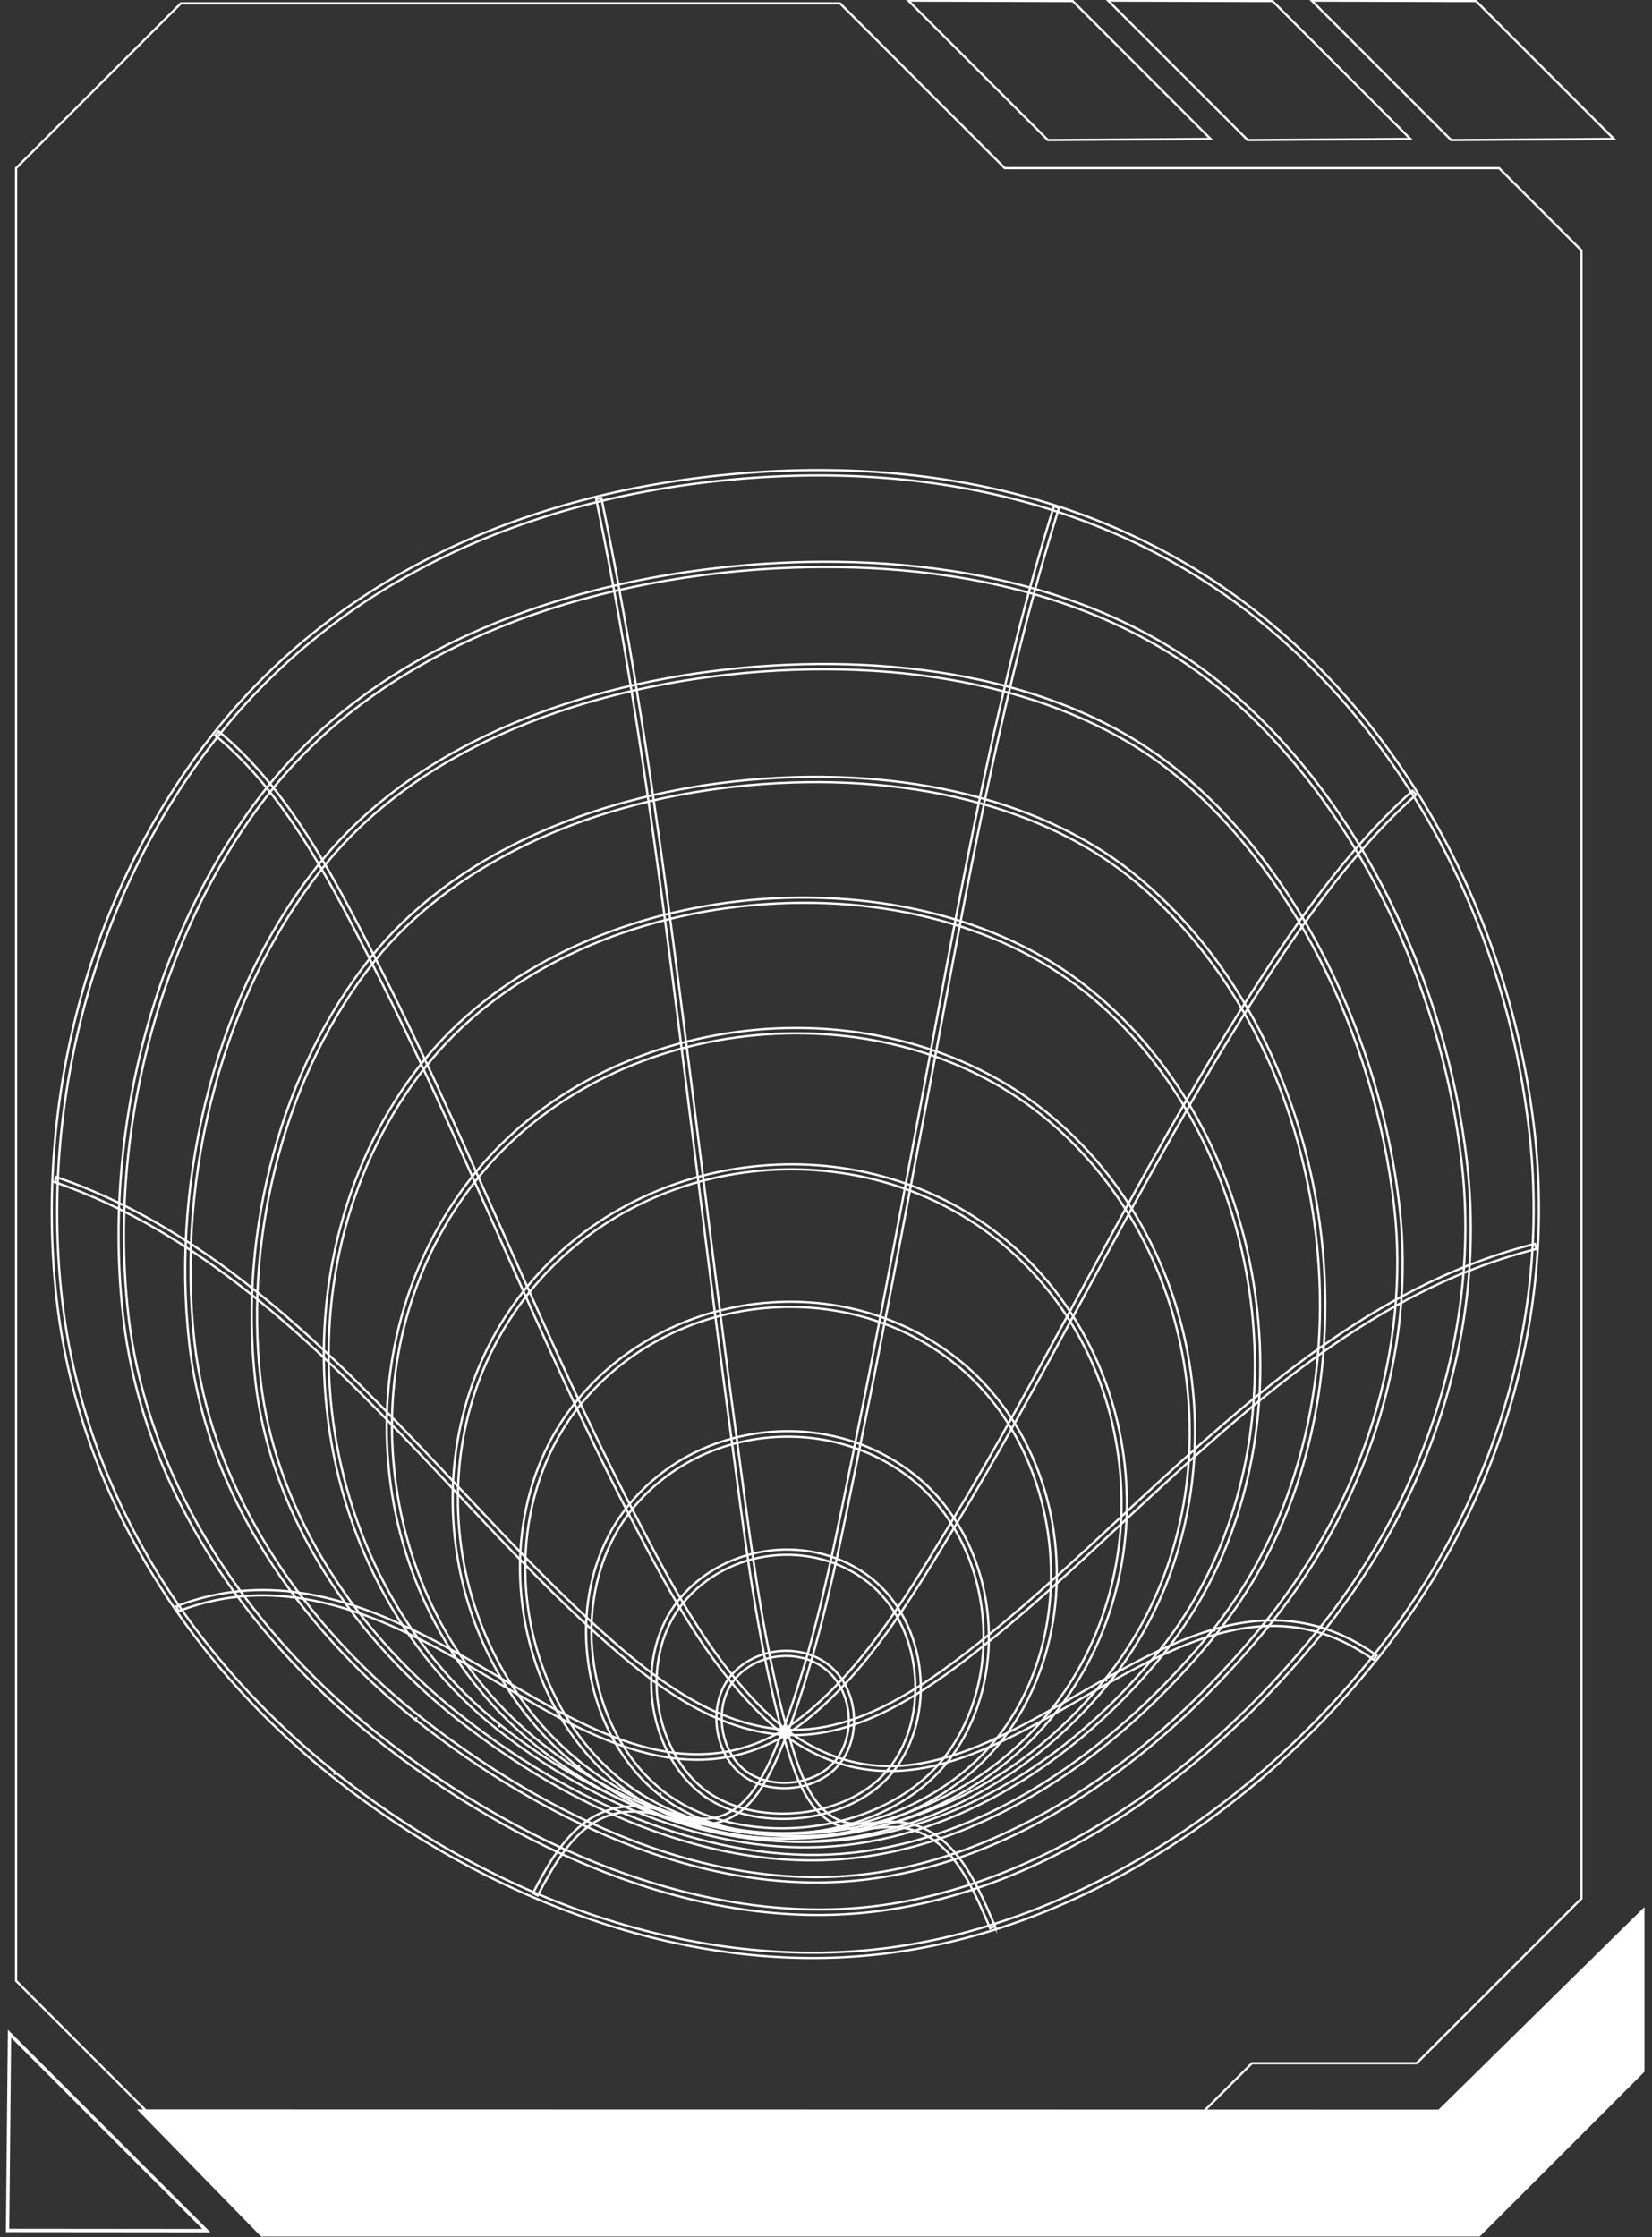 <?xml version="1.0" encoding="UTF-8"?>
<svg id="Guías" xmlns="http://www.w3.org/2000/svg" viewBox="0 0 370.45 501.61">
  <rect x="0" y="0" width="370.45" height="501.61" fill="#333333" stroke="none"/>
  <defs>
    <style>
      .cls-1 {
        fill: #fff;
      }

      .cls-2 {
        stroke-width: .75px;
      }

      .cls-2, .cls-3 {
        fill: none;
        stroke: #fff;
        stroke-miterlimit: 10;
      }

      .cls-3 {
        stroke-width: .5px;
      }
    </style>
  </defs>
  <polygon class="cls-3" points="3.61 37.7 40.56 .75 188.36 .75 225.31 37.7 336.16 37.7 354.64 56.18 354.64 425.67 317.69 462.62 280.74 462.62 243.79 499.57 59.04 499.57 3.61 444.15 3.61 37.7"/>
  <polygon class="cls-1" points="331.81 501.49 58.54 501.49 30.7 472.97 322.59 473.02 368.76 427.59 368.76 464.54 331.81 501.49"/>
  <polygon class="cls-3" points="203.68 .13 234.97 31.41 271.47 31.16 240.55 .24 203.68 .13"/>
  <polygon class="cls-3" points="248.49 .13 279.78 31.41 316.27 31.16 285.35 .24 248.49 .13"/>
  <polygon class="cls-3" points="294.13 .13 325.41 31.41 361.91 31.16 330.99 .24 294.13 .13"/>
  <polygon class="cls-2" points="46.28 500.16 2.13 456.01 1.7 500.12 46.28 500.16"/>
  <g>
    <g>
      <path class="cls-3" d="m308.82,372.05c27.46-34.42,40-76.39,35.31-118.18-2.51-22.37-9.24-44.58-19.47-64.23-10.77-20.71-24.96-38.17-42.17-51.9-32.16-25.67-74.6-36.37-122.71-30.97-47.35,5.32-85.94,25.14-111.61,57.3-13.63,17.09-24.06,37.83-30.15,59.98-5.98,21.75-7.82,44.94-5.34,67.07,2.34,20.84,9.14,40.93,20.22,59.72,10.59,17.97,24.58,33.96,41.6,47.54,17.39,13.88,37.28,24.89,57.51,31.85,22.22,7.64,44.09,10.33,65.01,7.98,21.12-2.37,42.05-9.84,62.21-22.19,18.53-11.35,35.68-26.56,49.58-43.98ZM49.11,164.82c25.46-31.91,63.78-51.57,110.81-56.86,47.79-5.37,89.92,5.25,121.83,30.71,33.68,26.87,55.98,68.91,61.2,115.33,4.66,41.48-7.79,83.14-35.05,117.31-29.23,36.63-70.72,61.19-110.99,65.72-40.14,4.51-84.47-9.91-121.65-39.57l-.37.47.37-.47c-35-27.93-56.8-65.74-61.38-106.47-5.06-45.01,8.11-92.18,35.23-126.17Z"/>
      <path class="cls-3" d="m297.08,365.48c11.83-14.82,20.64-31.21,26.21-48.72,5.86-18.44,7.79-37.18,5.72-55.69-2.32-20.77-8.53-41.65-17.97-60.37-9.85-19.54-23-36.19-38.03-48.15-36.21-28.82-85.49-28.19-111.65-25.25-20.63,2.32-39.53,7.35-56.18,14.95-18.66,8.52-33.89,20.04-45.26,34.25-.03.04-.06.08-.09.12-12.24,15.34-21.67,34.49-27.3,55.41-5.54,20.61-7.25,42.37-4.94,62.92,2.06,18.3,8.43,36.17,18.95,53.12,9.48,15.28,22.39,29.64,37.33,41.53,16.27,12.95,34.15,23.39,51.72,30.19,20.77,8.04,40.84,11.05,59.65,8.94,19.13-2.15,38.32-9.5,57.05-21.84,16.18-10.66,31.62-24.92,44.68-41.24.04-.05.08-.1.12-.15Zm-1.05-.59l.47.37-.47-.37c-28.65,35.82-65.44,58.65-100.92,62.64-34.33,3.86-74.6-10.31-110.49-38.88-31.61-25.16-51.96-59.36-55.84-93.84-4.7-41.84,7.55-86.83,31.99-117.45.03-.04.06-.08.09-.12,21.23-26.54,56.97-43.85,100.64-48.76,25.97-2.92,74.9-3.55,110.77,25,29.47,23.46,50.76,64.73,55.56,107.72,3.97,35.6-7.57,73.34-31.68,103.55-.04.05-.08.1-.12.15Z"/>
      <path class="cls-3" d="m285.18,363.77c10.35-12.97,18.43-27.94,23.39-43.33,5.35-16.62,7.12-33.4,5.26-49.88-2.12-18.82-7.76-37.8-16.31-54.89-8.93-17.85-20.72-32.9-34.1-43.53-12.51-9.94-28.37-16.8-47.15-20.41-16.32-3.14-34.79-3.7-53.4-1.61-18.25,2.04-35.75,6.64-50.62,13.3-16.99,7.6-30.68,17.8-40.7,30.3-11.01,13.73-19.52,31.08-24.63,50.18-5.03,18.79-6.58,38.56-4.5,57.18,1.82,16.31,7.62,32.31,17.24,47.57,8.55,13.57,20.12,26.34,33.46,36.94l.37-.47-.37.47c14.8,11.75,30.84,21.25,46.37,27.46,18.84,7.53,36.96,10.38,53.88,8.48,17.24-1.94,34.57-8.7,51.51-20.09,14.34-9.64,28.2-22.58,40.09-37.41.06-.08.13-.16.19-.24ZM72.34,194.65c.05-.07.1-.13.16-.2,25.3-31.56,67.57-40.58,90.52-43.15,40.24-4.5,76.57,3.43,99.67,21.78,26.39,20.96,45.53,58.36,49.96,97.62,3.57,31.6-6.78,65.23-28.39,92.32-.07.08-.13.16-.2.25-26.23,32.73-59.33,53.52-90.81,57.06-41.5,4.66-80.08-20.36-99.38-35.69-28.52-22.65-46.83-53.16-50.25-83.7-4.26-38.05,6.75-78.75,28.72-106.28Z"/>
      <path class="cls-3" d="m272.98,366.09c9.56-11.98,16.42-26.06,20.39-41.88,3.72-14.82,4.75-31.03,2.95-46.88-1.81-16.05-6.52-31.87-13.59-45.74-7.44-14.59-17.19-26.73-28.96-36.09-21.21-16.86-53.8-24.25-89.41-20.26-16.09,1.8-31.66,6-45.02,12.14-15.01,6.9-27.2,16.08-36.21,27.31-.07.09-.15.18-.22.27-19.63,24.61-29.47,60.79-25.67,94.54,3.14,27.93,19.57,55.57,45.07,75.83,13.02,10.35,27.3,18.69,41.31,24.12,16.65,6.46,32.75,8.87,47.87,7.17,15.36-1.73,30.75-7.62,45.77-17.51,12.94-8.53,25.29-19.93,35.69-32.95l.04-.04Zm-.97-.7l.47.37-.47-.37c-10.81,13.53-40.31,45.49-80.66,50.03-27.42,3.08-59.6-8.23-88.3-31.04-25.25-20.07-41.52-47.41-44.62-75.03-3.76-33.44,5.97-69.29,25.42-93.66.07-.09.14-.18.22-.27,16.84-20.95,46.16-35.17,80.43-39,35.3-3.95,67.56,3.35,88.53,20.01,23.01,18.29,38.36,47.83,42.11,81.03,3.71,32.81-4.71,64.84-23.09,87.88l-.03.04Z"/>
      <path class="cls-3" d="m261.09,370.62c8.4-10.52,14.45-22.77,18-36.4,3.4-13.09,4.34-26.79,2.8-40.74-3.23-29.17-17.02-55.41-37.83-71.97-10.05-8-22.26-13.75-36.3-17.09-13.24-3.15-27.77-3.96-42-2.34-29.52,3.37-55.39,16.52-71.01,36.09-.04.04-.07.09-.11.13-8.48,10.68-14.64,23.06-18.3,36.79-3.53,13.25-4.56,27.04-3.06,40.98,1.51,14.01,5.48,27.28,11.81,39.45,6.62,12.72,15.48,23.55,26.34,32.2,11.1,8.84,23.68,15.92,36.36,20.48,14.38,5.17,28.43,7.03,41.76,5.53,13.54-1.52,26.96-6.42,39.9-14.57,11.52-7.26,22.38-17.02,31.4-28.23.08-.1.16-.2.24-.3ZM95.69,238.91c15.42-19.33,41-32.32,70.21-35.65,29.65-3.38,57.87,3.61,77.42,19.18,20.56,16.37,34.18,42.31,37.38,71.17,3.13,28.21-4.36,55.99-20.55,76.28-.08.09-.15.19-.23.28-19.36,24.06-45.06,39.5-70.5,42.36-25,2.81-53.15-6.58-77.24-25.76l-.37.47.37-.47c-43.71-34.81-51.47-103.84-16.6-147.74.03-.04.07-.09.1-.13Z"/>
      <path class="cls-3" d="m248.73,377.29c7.5-9.39,12.91-20.17,16.08-32.02,3.05-11.38,3.9-23.2,2.53-35.13-1.36-11.9-4.85-23.21-10.37-33.6-5.72-10.78-13.34-20.01-22.65-27.43-17.8-14.2-42.17-20.76-66.87-18-11.88,1.33-23.61,4.84-33.91,10.17-10.9,5.64-20.12,13.12-27.41,22.24h0c-7.5,9.41-12.93,20.14-16.15,31.92-3.1,11.36-4,23.14-2.68,35.02,1.32,11.89,4.8,23.19,10.33,33.59,5.75,10.81,13.46,20.12,22.91,27.66,9.35,7.46,20.23,13.31,31.46,16.92,11.97,3.84,23.95,5.13,35.6,3.82,11.72-1.32,23.17-5.22,34.03-11.6,10.24-6.02,19.62-14.16,27.1-23.54h0Zm-.94-.74l.47.37-.47-.37c-15.56,19.49-37.55,32.14-60.34,34.7-22.56,2.53-46.68-4.93-66.17-20.49-18.45-14.72-30.1-36.19-32.8-60.45-2.69-24.21,3.91-47.67,18.58-66.05h0c29.39-36.83,89.69-43.6,126.51-14.23,17.96,14.33,29.83,36.28,32.58,60.24,2.8,24.39-3.72,47.93-18.36,66.27h0Z"/>
      <path class="cls-3" d="m236.59,384.17c6.21-7.79,10.72-16.72,13.39-26.55,2.57-9.48,3.32-19.32,2.23-29.24-1.1-9.95-3.99-19.4-8.58-28.08-4.79-9.05-11.2-16.81-19.06-23.08-7.84-6.25-16.81-10.78-26.66-13.45-9.48-2.57-19.32-3.31-29.24-2.2-9.92,1.11-19.36,4.02-28.03,8.63-9.02,4.79-16.76,11.2-23.03,19.05h0c-6.28,7.88-10.81,16.89-13.47,26.79-2.55,9.5-3.25,19.36-2.1,29.31,1.15,9.91,4.07,19.34,8.68,28,4.78,8.98,11.15,16.67,18.91,22.87l.37-.47-.37.47c7.79,6.22,16.73,10.71,26.58,13.37,9.48,2.56,19.33,3.3,29.27,2.19,9.95-1.11,19.4-4,28.08-8.59,9.04-4.78,16.79-11.17,23.03-18.99h0Zm-118.06-94.18h0c25.33-31.74,73.54-37.16,105.29-11.84,15.3,12.21,24.96,30.09,27.2,50.36,2.2,19.91-3.4,39.92-15.36,54.91h0c-25.33,31.74-73.54,37.16-105.29,11.84-14.96-11.93-24.86-30.18-27.16-50.07-2.34-20.28,3.1-39.89,15.32-55.2Z"/>
      <path class="cls-3" d="m224.39,390.6s.05-.06.07-.09c9.49-11.94,13.91-28.21,12.14-44.62-.87-8.06-3.14-15.69-6.75-22.68-3.78-7.31-8.84-13.52-15.02-18.44-6.28-5-13.46-8.61-21.35-10.75-7.59-2.05-15.47-2.64-23.42-1.74-7.95.89-15.51,3.22-22.47,6.91-7.23,3.83-13.46,8.95-18.5,15.22-.05.06-.1.12-.14.18-4.82,6.04-8.3,13.07-10.33,20.89-1.95,7.51-2.49,15.37-1.61,23.37,1.85,16.74,9.77,31.79,21.72,41.31,11.7,9.32,28.1,13.56,44.98,11.63,16.64-1.9,31.46-9.62,40.69-21.18Zm-94.51-75.27c.04-.06.09-.11.13-.17,20.31-25.23,58.8-29.55,84.06-9.45,24.44,19.45,28.94,59.52,9.45,84.06-.02.03-.04.06-.07.08-9.03,11.32-23.57,18.88-39.89,20.74-16.57,1.89-32.65-2.26-44.1-11.38-11.7-9.32-19.46-24.08-21.28-40.5-1.78-16.05,2.48-31.85,11.69-43.39Z"/>
      <path class="cls-3" d="m212.42,395.15c7.14-8.95,10.42-21.27,9-33.8-1.41-12.39-7.35-23.56-16.3-30.65-9.45-7.48-21.42-10.86-33.71-9.51-12.32,1.35-23.24,7.28-30.76,16.7-.02.02-.03.04-.05.06-7.13,8.97-10.34,21.38-8.8,34.04,1.52,12.47,7.37,23.58,16.05,30.48l.37-.47-.37.47c8.46,6.72,20.67,9.78,33.49,8.38,12.89-1.41,24.19-7.1,31.02-15.63.02-.02.03-.04.05-.06Zm-70.83-56.52c15.03-18.84,43.77-22.05,62.79-7,8.71,6.89,14.49,17.77,15.86,29.85,1.39,12.25-1.83,24.27-8.8,32.99-13.82,17.25-45.53,20.81-62.84,7.06-8.44-6.7-14.12-17.52-15.6-29.69-1.5-12.35,1.61-24.43,8.54-33.15.02-.02.03-.04.05-.06Z"/>
      <path class="cls-3" d="m200.27,397.28s.04-.05.06-.07c4.68-5.92,6.85-14.11,5.96-22.49-.9-8.47-4.85-16.05-10.83-20.8-12.97-10.29-32.79-8.06-43.29,4.86-4.69,5.78-6.85,13.89-5.93,22.28.93,8.53,4.97,16.39,10.8,21.01,5.63,4.47,14.15,6.54,22.81,5.54,8.53-.99,15.97-4.75,20.43-10.33Zm-47.29-37.59c.04-.05.08-.1.13-.16,10.09-12.43,29.15-14.57,41.61-4.68,11.87,9.42,14.14,29.64,4.67,41.61-.02.02-.04.05-.05.07-4.26,5.34-11.41,8.94-19.63,9.89-8.34.97-16.54-1.01-21.93-5.29-5.58-4.43-9.45-11.99-10.35-20.21-.87-8,1.15-15.73,5.55-21.24Z"/>
      <path class="cls-3" d="m188.29,395.51s.05-.06.07-.09c5.07-6.48,3.88-17-2.48-22.06-6.46-5.14-16.77-3.98-22.06,2.47-2.4,2.93-3.53,7.06-3.08,11.31.47,4.41,2.49,8.33,5.55,10.76h0c2.96,2.36,7.34,3.46,11.71,2.94,4.24-.5,7.97-2.44,10.28-5.33Zm-23.64-18.81s.06-.08.09-.12c4.89-5.97,14.42-7.04,20.39-2.3,5.88,4.68,6.97,14.4,2.29,20.39-2.11,2.7-5.58,4.5-9.55,4.97-4.06.48-8.11-.52-10.83-2.69-2.77-2.2-4.68-5.92-5.11-9.95-.41-3.88.58-7.63,2.72-10.31Z"/>
    </g>
    <g>
      <path class="cls-3" d="m308.01,372.16l.7-.97c-10.33-7.4-21.41-9.55-33.87-6.56-11.04,2.64-22.08,8.97-32.75,15.09-22.22,12.74-43.21,24.77-65.69,8.22l-.71.96c10.38,7.64,21.51,9.92,34.04,6.98,11.1-2.6,22.21-8.97,32.95-15.13,21.12-12.1,42.95-24.62,65.33-8.59Z"/>
      <path class="cls-3" d="m223.12,431.91c-4.49-10.62-10.08-23.84-23.81-23.42-1.02.03-2.06.13-3.06.23-2.54.25-4.94.49-7.27-.28-7.01-2.31-9.73-11.41-11.71-18.05-.22-.75-.44-1.47-.65-2.16l-1.14.36c.21.68.43,1.4.65,2.15,2.06,6.89,4.89,16.33,12.48,18.84,2.57.85,5.21.59,7.76.33.98-.1,2-.2,2.98-.23,5.72-.18,10.45,2.16,14.44,7.16,3.54,4.43,6.03,10.33,8.23,15.53l1.1-.47Z"/>
      <path class="cls-3" d="m169.24,402.97c3.06-3.83,5.09-8.82,6.78-12.94.19-.47.38-.94.57-1.39l-1.1-.46c-.19.45-.38.92-.57,1.39-2.88,7.06-6.83,16.73-15.12,18.1-3.15.52-6.35-.38-9.45-1.24-.7-.2-1.43-.4-2.15-.58-6.92-1.77-12.68-.72-17.63,3.23-4.77,3.81-8.26,9.92-11.04,15.4l1.07.54c6.94-13.66,13.93-21.44,27.31-18.01.7.18,1.42.38,2.12.58,3.22.9,6.56,1.84,9.97,1.27,3.9-.65,6.88-2.92,9.25-5.89Z"/>
      <path class="cls-3" d="m176.34,388.93l-.61-1.03c-21.72,13.01-43.59.1-62.89-11.29-1.52-.9-3.09-1.83-4.62-2.71-21.01-12.22-43.62-23.36-68.64-13.74l.43,1.12c24.52-9.42,46.84,1.58,67.61,13.66,1.52.89,3.09,1.81,4.61,2.71,19.59,11.56,41.79,24.66,64.11,11.29Z"/>
      <path class="cls-3" d="m176,389.01l.07-1.19c-16.92-.94-31.47-13.12-43.77-24.45-9.96-9.18-19.41-19.23-28.54-28.94-2.96-3.15-6.02-6.41-9.06-9.59-10.77-11.29-23.44-24.27-37.45-35.45-15.02-11.99-29.61-20.32-44.61-25.47l-.39,1.13c32.55,11.16,58.15,36.06,81.58,60.61,3.03,3.18,6.09,6.43,9.05,9.58,9.15,9.73,18.61,19.8,28.6,29.01,12.46,11.48,27.19,23.8,44.51,24.77Z"/>
      <path class="cls-3" d="m176.41,387.95c-15.25-12.21-25.24-31.46-34.06-48.45l-.25-.48c-9.93-19.13-18.84-39.17-27.46-58.55l-3.69-8.3c-8.4-18.88-17.08-38.4-26.67-57.1l-.39-.77c-9-17.56-19.2-37.46-34.87-50.32l-.76.92c15.47,12.7,25.62,32.49,34.56,49.94l.39.77c9.57,18.67,18.25,38.18,26.64,57.04l3.69,8.3c8.63,19.4,17.55,39.45,27.49,58.62l.25.48c8.87,17.09,18.93,36.47,34.37,48.84l.75-.93Z"/>
      <path class="cls-3" d="m176.61,388.26c-5.17-18.82-7.81-38.68-10.36-57.89-.37-2.81-.75-5.61-1.12-8.4-2.49-18.35-4.83-37.03-7.09-55.1-.75-6.01-1.5-12.02-2.26-18.02l-.59-4.7c-5.51-43.62-11.2-88.72-20.32-132.45l-1.17.24c9.11,43.68,14.81,88.76,20.31,132.35l.59,4.7c.76,6.01,1.51,12.02,2.26,18.02,2.26,18.07,4.6,36.75,7.1,55.11.38,2.79.75,5.59,1.12,8.39,2.56,19.25,5.21,39.16,10.39,58.05l1.15-.32Z"/>
      <path class="cls-3" d="m176.6,388.62c6.94-18.54,10.99-38.45,14.9-57.71.48-2.34.95-4.68,1.43-7,4.18-20.37,8.12-41.14,11.92-61.22.74-3.89,1.47-7.77,2.21-11.66,1.25-6.57,2.5-13.26,3.7-19.74,7.26-38.93,14.77-79.18,26.7-117.4l-1.14-.36c-11.95,38.28-19.47,78.57-26.74,117.53-1.21,6.48-2.46,13.17-3.7,19.73-.74,3.89-1.47,7.77-2.21,11.66-3.8,20.08-7.74,40.85-11.92,61.2-.48,2.33-.95,4.66-1.43,7.01-3.9,19.22-7.94,39.09-14.85,57.53l1.12.42Z"/>
      <path class="cls-3" d="m194.91,371.28c6.89-8.63,12.73-18.3,18.18-27.31l1.18-1.95c9.79-16.16,18.92-33.06,27.76-49.4,1.7-3.14,3.39-6.27,5.09-9.41,11.2-20.62,21.39-39.16,32.79-57.22,10.66-16.89,22.59-34.37,37.64-47.8l-.8-.89c-15.16,13.53-27.15,31.09-37.85,48.06-11.41,18.09-21.62,36.65-32.83,57.29-1.7,3.13-3.4,6.27-5.09,9.41-8.83,16.33-17.96,33.21-27.73,49.35l-1.18,1.95c-9.67,16-20.63,34.14-36.36,44.56l.66,1c7.03-4.66,13.11-10.82,18.55-17.63Z"/>
      <path class="cls-3" d="m344.52,280.06l-.29-1.16c-33.23,8.28-59.92,30.93-84.41,53.41-3.14,2.88-6.31,5.84-9.38,8.7-9.19,8.57-18.7,17.43-28.62,25.47-13.35,10.82-28.99,22.28-45.76,21.34l-.07,1.19c17.2.97,33.06-10.65,46.58-21.61,9.95-8.06,19.47-16.94,28.68-25.53,3.06-2.86,6.23-5.81,9.37-8.69,24.37-22.38,50.93-44.91,83.89-53.13Z"/>
    </g>
  </g>
</svg>